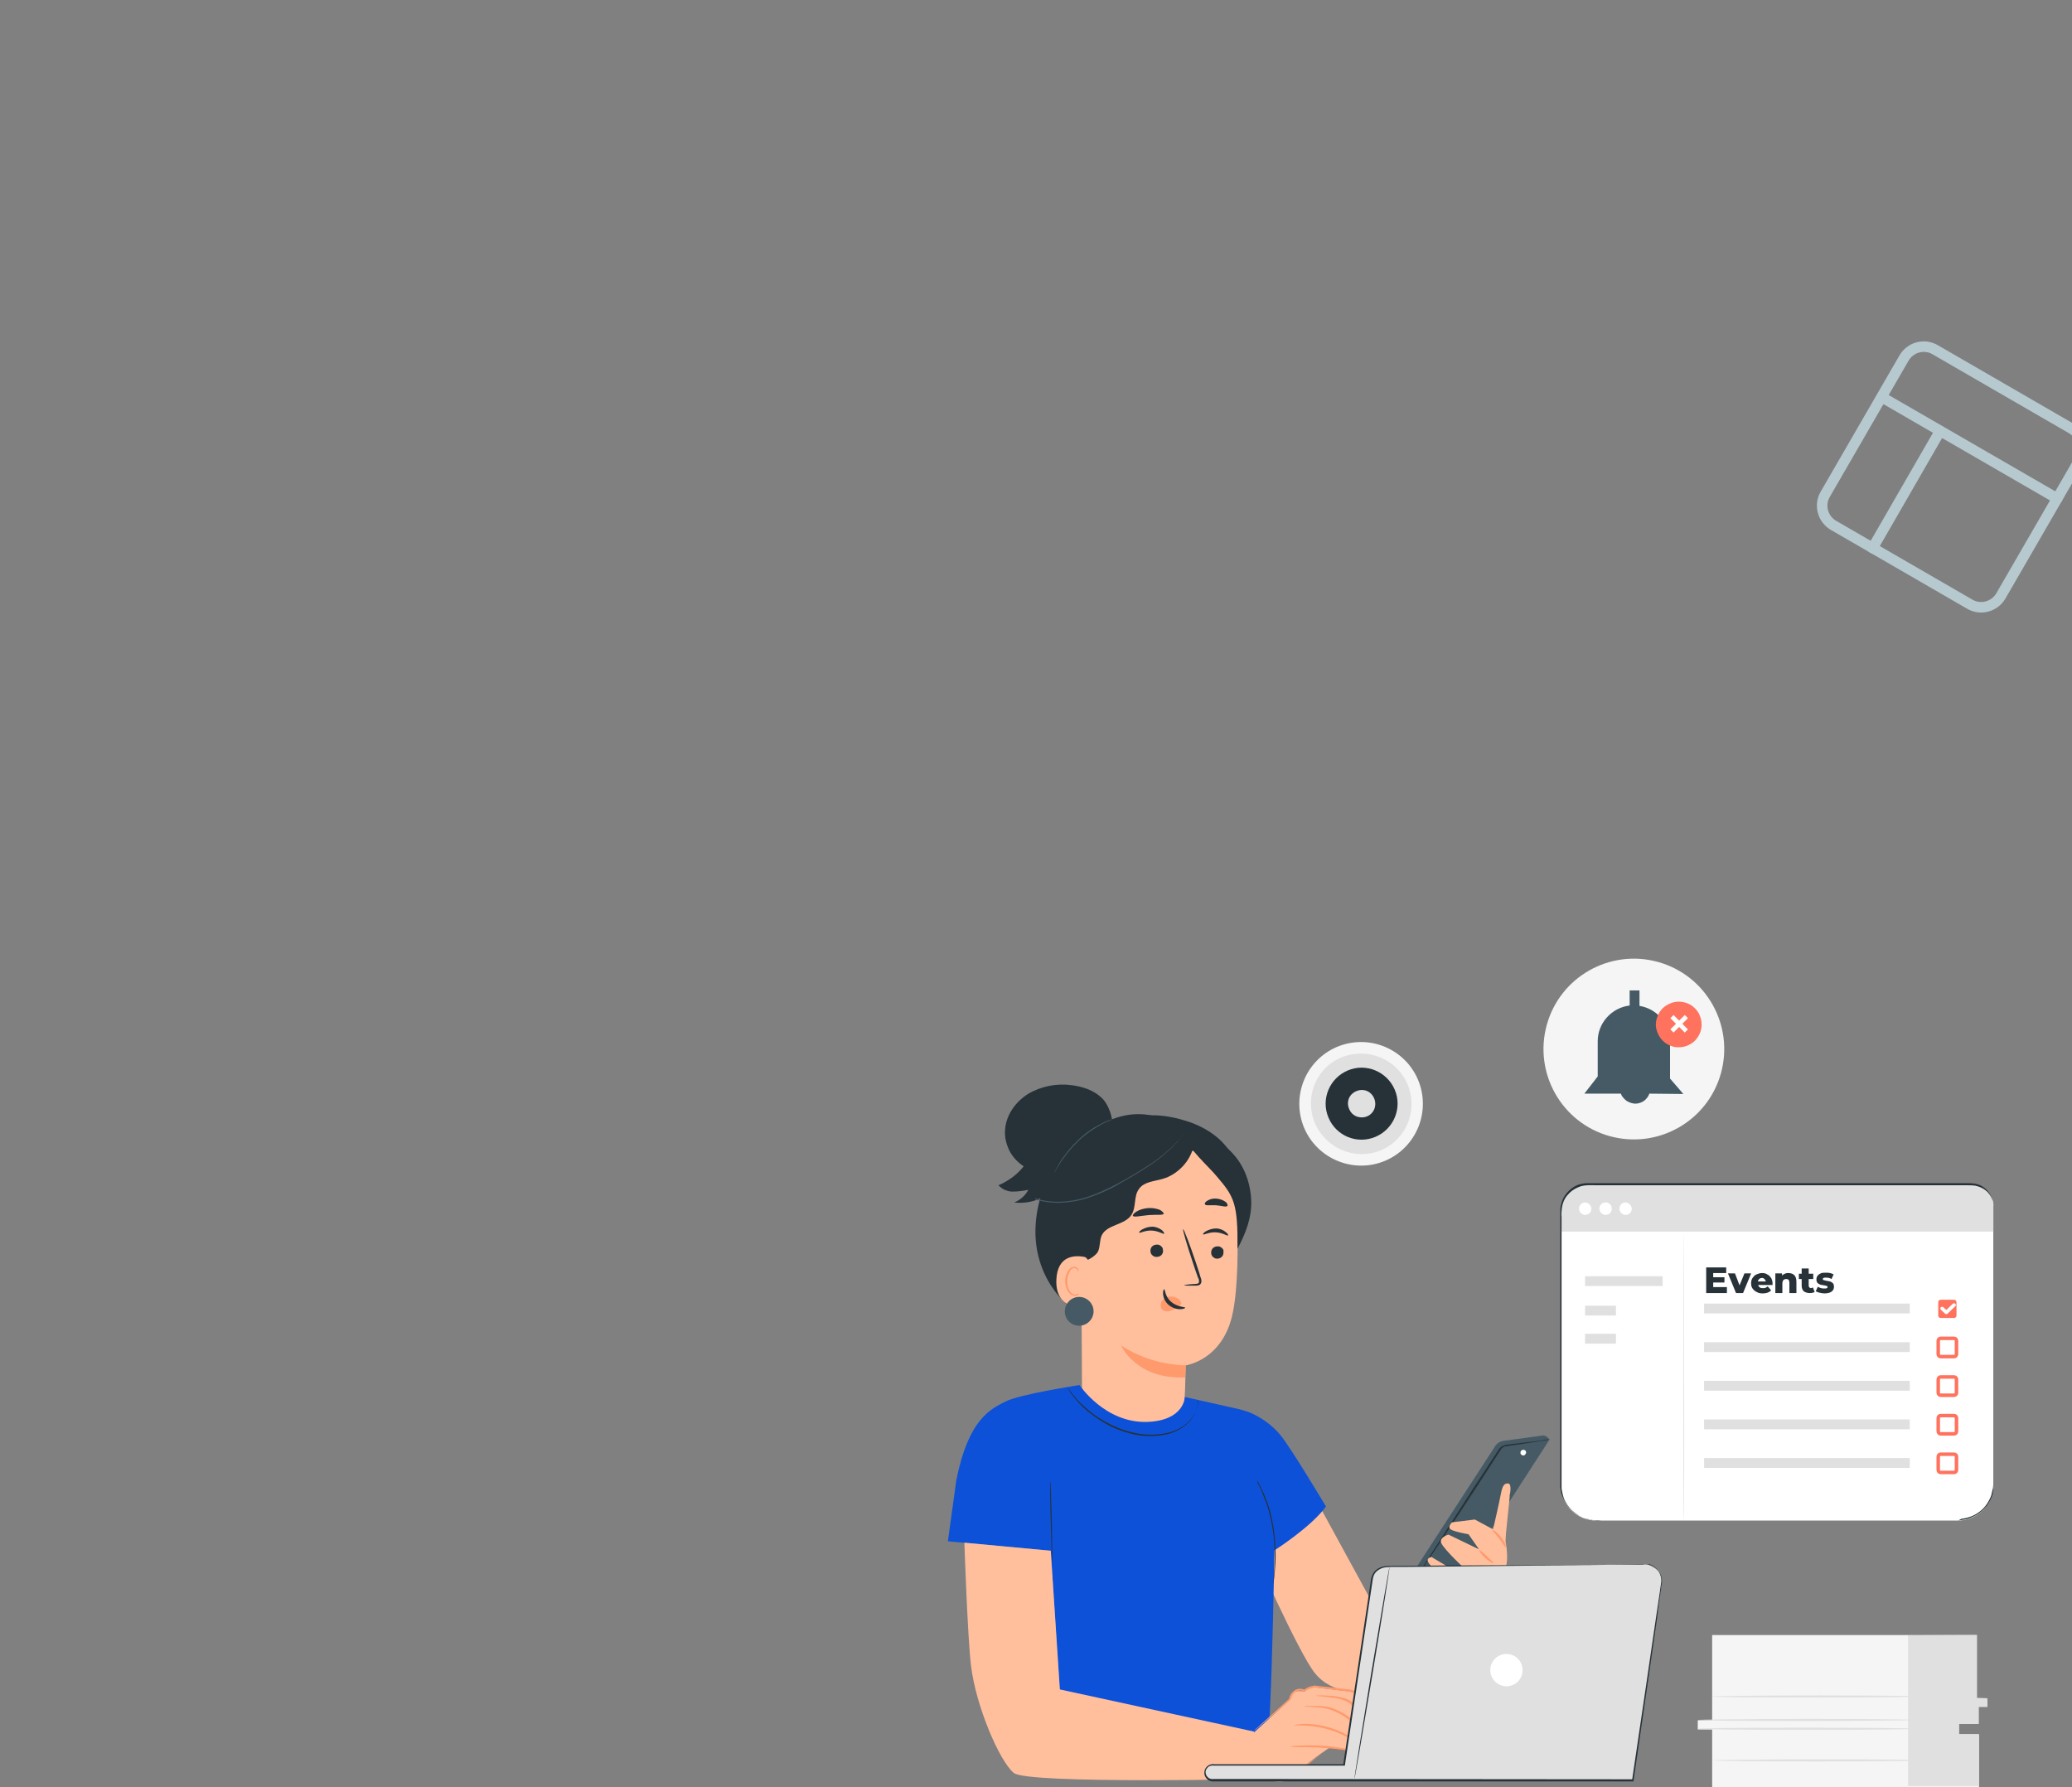 <?xml version="1.0" encoding="utf-8"?>
<!-- Generator: Adobe Illustrator 25.2.1, SVG Export Plug-In . SVG Version: 6.00 Build 0)  -->
<svg version="1.1" id="Layer_1" xmlns="http://www.w3.org/2000/svg" xmlns:xlink="http://www.w3.org/1999/xlink" x="0px" y="0px"
	 width="590.2px" height="509px" viewBox="0 0 590.2 509" style="enable-background:new 0 0 590.2 509;" xml:space="preserve">
<rect x="0" y="0" width="590.2" height="509" fill="#808080" stroke="none"/>
<style type="text/css">
	.st0{clip-path:url(#SVGID_2_);}
	.st1{fill:#F5F5F5;}
	.st2{fill:#E0E0E0;}
	.st3{fill:#FFFFFF;}
	.st4{fill:#263238;}
	.st5{fill:#FF725E;}
	.st6{fill:none;stroke:#FFFFFF;stroke-linecap:round;stroke-linejoin:round;}
	.st7{fill:none;stroke:#FF725E;stroke-miterlimit:10;}
	.st8{fill:#455A64;}
	.st9{fill:#FFBF9D;}
	.st10{fill:#FF9A6C;}
	.st11{fill:#0D51D9;}
	.st12{clip-path:url(#SVGID_4_);}
	.st13{fill:none;stroke:#B6C9CF;stroke-width:3;stroke-linecap:round;stroke-linejoin:round;}
</style>
<g>
	<g>
		<defs>
			<rect id="SVGID_1_" x="270" y="273" width="298" height="236"/>
		</defs>
		<clipPath id="SVGID_2_">
			<use xlink:href="#SVGID_1_"  style="overflow:visible;"/>
		</clipPath>
		<g class="st0">
			<path class="st1" d="M487.7,465.7v24.3h-4.1v2.6h4.1V509h76v-14.8H558v-3.2h5.6v-4.9h2.5v-2.2h-3v-18.2H487.7z"/>
			<path class="st2" d="M543.5,465.8v42.9h20.2v-14.8H558v-3l5.6,0.1v-4.8l2.5,0l0-2.5l-3-0.1v-17.9L543.5,465.8z"/>
			<path class="st2" d="M545,492.4c0,0.2-13.7,0.3-30.7,0.3c-17,0-30.7-0.1-30.7-0.3s13.7-0.3,30.7-0.3
				C531.2,492.1,545,492.2,545,492.4z"/>
			<path class="st2" d="M545,489.9c0,0.1-13.7,0.3-30.7,0.3c-17,0-30.7-0.1-30.7-0.3c0-0.1,13.7-0.3,30.7-0.3
				C531.2,489.6,545,489.7,545,489.9z"/>
			<path class="st2" d="M548.9,483.2c0,0.1-13.7,0.3-30.7,0.3s-30.7-0.1-30.7-0.3c0-0.1,13.7-0.3,30.7-0.3S548.9,483.1,548.9,483.2z
				"/>
			<path class="st2" d="M549.3,501.4c0,0.1-13.7,0.3-30.7,0.3c-17,0-30.7-0.1-30.7-0.3c0-0.1,13.7-0.3,30.7-0.3
				C535.5,501.1,549.3,501.2,549.3,501.4z"/>
			<path class="st3" d="M452.4,337.3h109c0.8,0,1.7,0.2,2.5,0.5c0.8,0.3,1.5,0.8,2.1,1.4c0.6,0.6,1.1,1.3,1.4,2.1
				c0.3,0.8,0.5,1.6,0.5,2.5v79.1c0,1.3-0.3,2.6-0.8,3.9c-0.5,1.2-1.3,2.3-2.2,3.3c-0.9,0.9-2.1,1.7-3.3,2.2
				c-1.2,0.5-2.5,0.8-3.9,0.8H454.7c-2.7,0-5.3-1.1-7.2-3c-1.9-1.9-3-4.5-3-7.2v-77.6c0-2.1,0.8-4.1,2.3-5.6
				C448.3,338.2,450.3,337.3,452.4,337.3z"/>
			<path class="st2" d="M452.4,337.3h109c0.8,0,1.7,0.2,2.5,0.5c0.8,0.3,1.5,0.8,2.1,1.4c0.6,0.6,1.1,1.3,1.4,2.1
				c0.3,0.8,0.5,1.6,0.5,2.5v7H444.5v-5.5c0-2.1,0.8-4.1,2.3-5.6C448.3,338.2,450.3,337.3,452.4,337.3z"/>
			<path class="st3" d="M453.3,344.3c0,0.3-0.1,0.7-0.3,1c-0.2,0.3-0.5,0.5-0.8,0.6c-0.3,0.1-0.7,0.2-1,0.1
				c-0.3-0.1-0.6-0.2-0.9-0.5c-0.2-0.2-0.4-0.6-0.5-0.9c-0.1-0.3,0-0.7,0.1-1c0.1-0.3,0.4-0.6,0.6-0.8c0.3-0.2,0.6-0.3,1-0.3
				c0.5,0,0.9,0.2,1.2,0.5C453.1,343.4,453.3,343.8,453.3,344.3z"/>
			<path class="st3" d="M459.1,344.3c0,0.3-0.1,0.7-0.3,1c-0.2,0.3-0.5,0.5-0.8,0.6c-0.3,0.1-0.7,0.2-1,0.1
				c-0.3-0.1-0.6-0.2-0.9-0.5c-0.2-0.2-0.4-0.6-0.5-0.9c-0.1-0.3,0-0.7,0.1-1c0.1-0.3,0.4-0.6,0.6-0.8c0.3-0.2,0.6-0.3,1-0.3
				c0.2,0,0.5,0,0.7,0.1c0.2,0.1,0.4,0.2,0.6,0.4c0.2,0.2,0.3,0.4,0.4,0.6C459,343.8,459.1,344,459.1,344.3z"/>
			<path class="st3" d="M464.8,344.3c0,0.3-0.1,0.7-0.3,1c-0.2,0.3-0.5,0.5-0.8,0.6c-0.3,0.1-0.7,0.2-1,0.1
				c-0.3-0.1-0.6-0.2-0.9-0.5c-0.2-0.2-0.4-0.6-0.5-0.9c-0.1-0.3,0-0.7,0.1-1c0.1-0.3,0.4-0.6,0.6-0.8c0.3-0.2,0.6-0.3,1-0.3
				c0.5,0,0.9,0.2,1.2,0.5C464.6,343.4,464.8,343.8,464.8,344.3z"/>
			<path class="st4" d="M491.9,366.7v1.6H486V361h5.7v1.6h-3.7v1.2h3.2v1.5h-3.2v1.3H491.9z M498.8,362.7l-2.3,5.6h-2l-2.3-5.6h2
				l1.3,3.4l1.4-3.4H498.8z M504.9,365.5c0,0,0,0.2,0,0.5h-4.1c0.1,0.3,0.2,0.5,0.5,0.7c0.2,0.2,0.5,0.2,0.9,0.2
				c0.3,0,0.5,0,0.7-0.1c0.2-0.1,0.4-0.2,0.6-0.4l1,1.1c-0.5,0.6-1.3,0.9-2.4,0.9c-0.7,0-1.2-0.1-1.7-0.4c-0.5-0.2-0.9-0.6-1.2-1
				c-0.3-0.4-0.4-0.9-0.4-1.5c0-0.6,0.1-1,0.4-1.5c0.3-0.4,0.6-0.8,1.1-1c0.5-0.2,1-0.4,1.6-0.4c0.6,0,1.1,0.1,1.5,0.4
				c0.5,0.2,0.8,0.6,1.1,1C504.7,364.4,504.9,364.9,504.9,365.5z M501.9,364c-0.3,0-0.6,0.1-0.8,0.3c-0.2,0.2-0.3,0.4-0.4,0.7h2.3
				c-0.1-0.3-0.2-0.5-0.4-0.7C502.4,364.1,502.2,364,501.9,364z M509.4,362.6c0.7,0,1.3,0.2,1.7,0.6c0.4,0.4,0.6,1,0.6,1.9v3.2h-2
				v-2.9c0-0.8-0.3-1.1-0.9-1.1c-0.3,0-0.6,0.1-0.8,0.3c-0.2,0.2-0.3,0.6-0.3,1v2.7h-2v-5.6h1.9v0.6c0.2-0.2,0.5-0.4,0.8-0.5
				C508.8,362.6,509.1,362.6,509.4,362.6z M516.9,368c-0.2,0.1-0.4,0.2-0.6,0.2c-0.2,0.1-0.5,0.1-0.8,0.1c-0.7,0-1.3-0.2-1.7-0.5
				c-0.4-0.4-0.6-0.9-0.6-1.6v-1.9h-0.8v-1.5h0.8v-1.5h2v1.5h1.3v1.5h-1.3v1.9c0,0.2,0.1,0.4,0.2,0.5c0.1,0.1,0.3,0.2,0.4,0.2
				c0.2,0,0.4-0.1,0.6-0.2L516.9,368z M519.7,368.4c-0.5,0-0.9-0.1-1.4-0.2c-0.5-0.1-0.8-0.3-1.1-0.4l0.6-1.3
				c0.3,0.2,0.6,0.3,0.9,0.4c0.4,0.1,0.7,0.1,1,0.1c0.3,0,0.5,0,0.7-0.1c0.1-0.1,0.2-0.2,0.2-0.3s-0.1-0.2-0.2-0.3
				c-0.2-0.1-0.4-0.1-0.8-0.2c-0.4-0.1-0.8-0.1-1.1-0.2c-0.3-0.1-0.6-0.3-0.8-0.5c-0.2-0.2-0.3-0.6-0.3-1c0-0.4,0.1-0.7,0.3-1
				c0.2-0.3,0.5-0.5,0.9-0.7c0.4-0.2,0.9-0.2,1.5-0.2c0.4,0,0.8,0,1.2,0.1c0.4,0.1,0.7,0.2,1,0.4l-0.6,1.3c-0.5-0.3-1-0.4-1.6-0.4
				c-0.3,0-0.5,0-0.7,0.1c-0.1,0.1-0.2,0.2-0.2,0.3c0,0.1,0.1,0.2,0.2,0.3c0.2,0,0.4,0.1,0.8,0.2c0.5,0.1,0.8,0.1,1.1,0.2
				c0.3,0.1,0.6,0.3,0.8,0.5c0.2,0.2,0.3,0.6,0.3,1c0,0.4-0.1,0.7-0.3,1c-0.2,0.3-0.5,0.5-1,0.7
				C520.8,368.3,520.3,368.4,519.7,368.4z"/>
			<path class="st2" d="M479.6,433c-0.1,0-0.1-18.3-0.1-40.8c0-22.5,0.1-40.8,0.1-40.8c0.1,0,0.1,18.3,0.1,40.8
				C479.8,414.7,479.7,433,479.6,433z"/>
			<path class="st2" d="M473.6,363.5h-22.1v2.8h22.1V363.5z"/>
			<path class="st2" d="M544,371.3h-58.6v2.8H544V371.3z"/>
			<path class="st2" d="M460.3,371.9h-8.8v2.8h8.8V371.9z"/>
			<path class="st2" d="M460.3,379.9h-8.8v2.8h8.8V379.9z"/>
			<path class="st5" d="M556.6,370.2h-3.8c-0.4,0-0.7,0.3-0.7,0.7v3.8c0,0.4,0.3,0.7,0.7,0.7h3.8c0.4,0,0.7-0.3,0.7-0.7v-3.8
				C557.3,370.5,557,370.2,556.6,370.2z"/>
			<path class="st6" d="M553.2,372.7l1.2,1.1l2.2-2.1"/>
			<path class="st2" d="M544,382.3h-58.6v2.8H544V382.3z"/>
			<path class="st7" d="M556.6,381.2h-3.8c-0.4,0-0.7,0.3-0.7,0.7v3.8c0,0.4,0.3,0.7,0.7,0.7h3.8c0.4,0,0.7-0.3,0.7-0.7v-3.8
				C557.3,381.5,557,381.2,556.6,381.2z"/>
			<path class="st2" d="M544,393.3h-58.6v2.8H544V393.3z"/>
			<path class="st7" d="M556.6,392.2h-3.8c-0.4,0-0.7,0.3-0.7,0.7v3.8c0,0.4,0.3,0.7,0.7,0.7h3.8c0.4,0,0.7-0.3,0.7-0.7v-3.8
				C557.3,392.5,557,392.2,556.6,392.2z"/>
			<path class="st2" d="M544,404.3h-58.6v2.8H544V404.3z"/>
			<path class="st7" d="M556.6,403.2h-3.8c-0.4,0-0.7,0.3-0.7,0.7v3.8c0,0.4,0.3,0.7,0.7,0.7h3.8c0.4,0,0.7-0.3,0.7-0.7v-3.8
				C557.3,403.5,557,403.2,556.6,403.2z"/>
			<path class="st2" d="M544,415.3h-58.6v2.8H544V415.3z"/>
			<path class="st7" d="M556.6,414.2h-3.8c-0.4,0-0.7,0.3-0.7,0.7v3.8c0,0.4,0.3,0.7,0.7,0.7h3.8c0.4,0,0.7-0.3,0.7-0.7v-3.8
				C557.3,414.5,557,414.2,556.6,414.2z"/>
			<path class="st4" d="M557.8,433h0.3c0.2,0,0.5,0,0.8-0.1c1.1-0.1,2.1-0.4,3.1-0.9c1.6-0.7,2.9-1.8,4-3.2c0.6-0.9,1.2-1.9,1.5-2.9
				c0.1-0.3,0.2-0.6,0.2-0.9c0.1-0.3,0.1-0.6,0.1-0.9c0.1-0.6,0.1-1.3,0.1-1.9c0-10.7,0-26.2,0-45.3c0-9.6,0-20.1,0-31.3
				c0-0.7,0-1.4,0-2.1c-0.1-1.4-0.7-2.8-1.6-3.8c-1-1.1-2.3-1.7-3.7-2c-0.7-0.1-1.4-0.1-2.2-0.1h-23H455c-1.8,0-3.7-0.2-5.3,0.5
				c-1.3,0.5-2.4,1.3-3.2,2.3c-0.9,1-1.4,2.3-1.6,3.6c-0.1,0.9-0.2,1.8-0.1,2.7v5.4c0,7.1,0,14.1,0,21c0,13.8,0,27.1,0,39.7
				c0,3.2,0,6.3,0,9.4c0,0.4,0,0.8,0,1.2c0,0.4,0,0.8,0.1,1.1l0.1,0.5l0.1,0.5c0.1,0.4,0.2,0.7,0.3,1.1c0.5,1.4,1.4,2.7,2.5,3.7
				c1.1,1,2.4,1.8,3.8,2.2c0.4,0.1,0.7,0.2,1.1,0.3c0.4,0.1,0.7,0.1,1.1,0.2c0.7,0.1,1.5,0.1,2.2,0h8.6h31.3l45.3,0l12.3,0h3.2
				C557.4,433,557.7,433,557.8,433l-1.1,0h-3.2h-12.3l-45.3,0h-31.3h-8.6c-0.7,0-1.5,0-2.2,0c-0.4,0-0.7-0.1-1.1-0.2
				c-0.3,0-0.7-0.2-1.1-0.3c-1.4-0.5-2.8-1.2-3.9-2.3c-1.1-1-2-2.3-2.6-3.8c-0.1-0.4-0.3-0.7-0.4-1.1l-0.1-0.5l-0.1-0.6
				c-0.1-0.4-0.1-0.8-0.1-1.2c0-0.4,0-0.8,0-1.2v-9.3c0-12.7,0-25.9,0-39.7v-26.4c0-0.9,0-1.8,0.1-2.7c0.2-0.9,0.5-1.8,0.9-2.6
				c0.9-1.6,2.3-2.9,4-3.6c0.9-0.3,1.8-0.5,2.7-0.5c0.9,0,1.8,0,2.7,0h82.3h23c0.7,0,1.5,0,2.2,0.1c1.5,0.2,2.8,0.9,3.8,2
				c1,1.1,1.6,2.5,1.7,4c0,0.7,0,1.4,0,2.1c0,11.3,0,21.7,0,31.3c0,19.1,0,34.6,0,45.3c0,0.7,0,1.3-0.1,2c-0.1,0.3-0.1,0.6-0.2,0.9
				c-0.1,0.3-0.2,0.6-0.2,0.9c-0.3,1.1-0.9,2.1-1.5,3c-1,1.4-2.4,2.5-4,3.2c-1,0.4-2,0.7-3.1,0.8C558.1,433,557.8,433,557.8,433z"/>
			<path class="st1" d="M394.6,330.6c8.9-3.8,13.1-14.1,9.3-23.1c-3.8-8.9-14.1-13.1-23.1-9.3c-8.9,3.8-13.1,14.1-9.3,23.1
				C375.3,330.2,385.7,334.4,394.6,330.6z"/>
			<path class="st2" d="M393.2,327.7c7.3-3,10.8-11.3,7.8-18.7c-3-7.3-11.3-10.8-18.7-7.9s-10.8,11.3-7.8,18.7
				C377.6,327.1,385.9,330.6,393.2,327.7z"/>
			<path class="st4" d="M391.8,323.8c5.2-2.2,7.7-8.2,5.5-13.4s-8.2-7.7-13.4-5.5c-5.2,2.2-7.7,8.2-5.5,13.4
				C380.6,323.6,386.6,326,391.8,323.8z"/>
			<path class="st2" d="M391.7,315c0.3-2.1-1.1-4.2-3.2-4.5c-2.1-0.3-4.2,1.1-4.5,3.2c-0.3,2.1,1.1,4.2,3.2,4.5
				C389.3,318.6,391.4,317.2,391.7,315z"/>
			<path class="st1" d="M490.2,305.7c3.8-13.7-4.2-27.9-17.9-31.7c-13.7-3.8-27.9,4.2-31.7,17.9c-3.8,13.7,4.2,27.9,17.9,31.7
				C472.2,327.4,486.4,319.4,490.2,305.7z"/>
			<path class="st8" d="M479.5,311.6l-3.8-4.4v-10.5c0-2.4-0.9-4.8-2.5-6.7c-1.6-1.9-3.8-3.1-6.2-3.5v-4.4h-2.8v4.3
				c-2.5,0.3-4.8,1.5-6.5,3.4c-1.7,1.9-2.6,4.3-2.6,6.8v10l-3.8,4.9h10.4c0.2,0.7,0.7,1.2,1.2,1.7c0.5,0.5,1.2,0.8,1.9,1
				c0.7,0.2,1.4,0.2,2.1,0c0.7-0.2,1.3-0.5,1.8-1c0.5-0.5,0.9-1,1.1-1.7L479.5,311.6z"/>
			<path class="st5" d="M484.7,291.8c0,1.3-0.4,2.6-1.1,3.6c-0.7,1.1-1.7,1.9-2.9,2.4c-1.2,0.5-2.5,0.6-3.8,0.4
				c-1.3-0.3-2.4-0.9-3.3-1.8c-0.9-0.9-1.5-2.1-1.8-3.3c-0.3-1.3-0.1-2.6,0.4-3.8c0.5-1.2,1.3-2.2,2.4-2.9c1.1-0.7,2.3-1.1,3.6-1.1
				c0.9,0,1.7,0.2,2.5,0.5c0.8,0.3,1.5,0.8,2.1,1.4c0.6,0.6,1.1,1.3,1.4,2.1C484.5,290.1,484.7,291,484.7,291.8z"/>
			<path class="st3" d="M480.8,290l-0.9-0.9l-4.1,4.1l0.9,0.9L480.8,290z"/>
			<path class="st3" d="M476.7,289.1l-0.9,0.9l4.1,4.1l0.9-0.9L476.7,289.1z"/>
			<path class="st4" d="M327.4,317.6c-6.6-1.1-12.4,1.4-17.9,5.1c-5.5,3.7-9.7,9.3-12.2,15.6c-2.5,6.6-3.2,14-1.2,20.7
				c2,6.8,6.6,12.8,12.9,16c8.6,4.4,19.5,2.8,27.2-3c7.7-5.8,12.1-15.4,12.4-25c0.3-6.6-1.3-13.4-5-18.9
				C339.8,322.7,333.9,318.6,327.4,317.6"/>
			<path class="st4" d="M308.7,340c1-2.5,0.6-5.3,1-8c0.8-5.9,5.6-10.6,11.1-12.9c5.1-2.2,11.3-1.7,17.5,0.3c4.2,1.4,8.2,3.7,11,7.2
				c1.8,2.3,3.1,5,3.7,7.9s0.5,5.9-0.3,8.7l-30.1-4.4c-2.8,2.3-5.7,4.7-9.1,6c-1,0.4-2.1,0.6-3.1,0.5c-0.5-0.1-1-0.3-1.5-0.6
				c-0.4-0.3-0.7-0.8-0.9-1.3C307.6,342.3,308.2,341.1,308.7,340z"/>
			<path class="st9" d="M338.8,327.8l-26.3,5.6c-1.2,0.1-2.4,0.6-3.2,1.5c-0.8,0.9-1.3,2.1-1.4,3.3l0.3,56.9c0,3.9,1.3,7.7,3.7,10.7
				l2.5,3.2c5.7,7.4,17.3,6.6,21.7-1.6c0.3-0.5,0.5-1,0.6-1.5c0.1-0.4,0.2-0.9,0.2-1.3l0.5-5.5c0.3-5.1,0.3-10.2,0.3-10.2
				c0,0,10.8-1.4,13.5-15.2c1.4-6.9,1.5-18.3,1.2-27.6C352.3,337.7,347.2,327.2,338.8,327.8z"/>
			<path class="st4" d="M348.5,356.8c0,0.5-0.2,0.9-0.5,1.2c-0.3,0.3-0.8,0.5-1.2,0.5c-0.2,0-0.5,0-0.7-0.1
				c-0.2-0.1-0.4-0.2-0.6-0.4c-0.2-0.2-0.3-0.3-0.4-0.6c-0.1-0.2-0.1-0.4-0.1-0.7c0-0.5,0.2-0.9,0.5-1.2c0.3-0.3,0.8-0.5,1.3-0.5
				c0.2,0,0.5,0,0.7,0.1c0.2,0.1,0.4,0.2,0.6,0.4c0.2,0.2,0.3,0.3,0.4,0.6C348.5,356.3,348.5,356.5,348.5,356.8z"/>
			<path class="st4" d="M349.8,351.9c-0.2,0.2-1.5-0.8-3.5-0.9c-1.9-0.1-3.4,0.8-3.6,0.6c-0.1-0.1,0.1-0.5,0.8-0.9
				c0.9-0.5,1.9-0.8,2.9-0.8c1,0,2,0.4,2.7,1C349.8,351.4,349.9,351.8,349.8,351.9z"/>
			<path class="st4" d="M331.3,356.3c0,0.5-0.2,0.9-0.5,1.2c-0.3,0.3-0.8,0.5-1.3,0.5c-0.2,0-0.5,0-0.7-0.1
				c-0.2-0.1-0.4-0.2-0.6-0.4s-0.3-0.3-0.4-0.6c-0.1-0.2-0.1-0.4-0.1-0.7c0-0.5,0.2-0.9,0.5-1.2c0.3-0.3,0.8-0.5,1.3-0.5
				c0.2,0,0.5,0,0.7,0.1c0.2,0.1,0.4,0.2,0.6,0.4c0.2,0.2,0.3,0.3,0.4,0.6C331.2,355.9,331.3,356.1,331.3,356.3z"/>
			<path class="st4" d="M331.6,351.4c-0.2,0.2-1.6-0.8-3.5-0.9c-1.9-0.1-3.4,0.8-3.6,0.6c-0.1-0.1,0.1-0.5,0.8-0.9
				c0.9-0.5,1.9-0.8,2.9-0.8c1,0,2,0.4,2.8,1C331.5,350.9,331.7,351.3,331.6,351.4z"/>
			<path class="st4" d="M337.3,366.1c0-0.1,1.2-0.3,3.1-0.4c0.5,0,1-0.1,1.1-0.4c0.1-0.5,0-1-0.3-1.5c-0.4-1.2-0.9-2.5-1.3-3.8
				c-1.8-5.4-3.1-9.8-2.9-9.9c0.2-0.1,1.9,4.3,3.7,9.7c0.4,1.3,0.9,2.6,1.2,3.8c0.2,0.5,0.5,1.2,0.2,1.9c-0.1,0.2-0.2,0.3-0.3,0.4
				c-0.1,0.1-0.3,0.2-0.5,0.2c-0.3,0.1-0.6,0.1-0.8,0.1C338.5,366.2,337.3,366.2,337.3,366.1z"/>
			<path class="st10" d="M337.8,388.9c-6.6-0.2-13-2.1-18.5-5.7c0,0,4.3,9.8,18.3,9.1L337.8,388.9z"/>
			<path class="st10" d="M336.3,370.7c-0.3-0.5-0.8-0.9-1.3-1.1c-0.5-0.2-1.1-0.4-1.7-0.3c-0.4,0-0.8,0.1-1.2,0.3
				c-0.4,0.2-0.7,0.4-1,0.8c-0.3,0.3-0.4,0.7-0.5,1.1c0,0.4,0,0.8,0.2,1.2c0.5,0.8,1.6,1,2.5,0.7c0.9-0.3,1.8-0.8,2.5-1.4
				c0.2-0.1,0.4-0.3,0.6-0.5c0.1-0.1,0.1-0.2,0.1-0.4C336.5,371,336.4,370.9,336.3,370.7"/>
			<path class="st4" d="M331.6,367.2c0.3,0,0.2,2.1,2,3.6c1.7,1.5,4,1.4,4,1.7c0,0.1-0.5,0.4-1.5,0.4c-1.2,0-2.4-0.5-3.3-1.3
				c-0.9-0.8-1.4-1.9-1.5-3C331.2,367.7,331.5,367.2,331.6,367.2z"/>
			<path class="st4" d="M331.5,345.7c-0.2,0.5-2.1,0.2-4.4,0.4c-2.3,0.2-4.1,0.7-4.4,0.2c-0.1-0.2,0.2-0.7,1-1.2
				c1-0.6,2.1-0.9,3.3-1c1.2-0.1,2.3,0.1,3.4,0.5C331.1,345,331.5,345.5,331.5,345.7z"/>
			<path class="st4" d="M349.6,343.5c-0.4,0.4-1.7-0.1-3.2-0.2c-1.6-0.1-3,0.2-3.2-0.3c-0.1-0.2,0.1-0.7,0.7-1
				c0.8-0.5,1.7-0.7,2.7-0.6c0.9,0.1,1.8,0.4,2.6,1C349.6,342.8,349.8,343.3,349.6,343.5z"/>
			<path class="st4" d="M303.8,336c2.7-8,14.6-18.9,23-18.2l13.3,8.3c-0.5,2.3-1.6,4.4-3.2,6.1c-1.6,1.7-3.6,3-5.8,3.6
				c-2.4,0.7-5.3,0.8-6.7,2.9c-1.5,2-0.7,5.1-2.1,7.3c-1.9,3-7,2.7-8.5,5.9c-0.6,1.4-0.4,3.1-1,4.5c-0.9,1.9-5.7,4.1-7.6,3.5
				c-1.9-0.7-1.9-4-2.5-5.7c-1-3-0.5-4.5-0.2-6.2C303.5,344,302.5,339.8,303.8,336z"/>
			<path class="st9" d="M311,361.7c0-1-1.1-3.5-2.1-3.7c-2.7-0.5-7.7-0.5-8,6.5c-0.4,9.5,9.2,8,9.2,7.7
				C310.2,371.8,310.9,365.2,311,361.7z"/>
			<path class="st10" d="M307.4,368.4c0,0-0.2,0.1-0.5,0.2c-0.4,0.2-0.8,0.1-1.2,0c-1-0.4-1.8-2-1.7-3.8c0-0.8,0.2-1.6,0.6-2.4
				c0.1-0.3,0.3-0.6,0.5-0.8c0.2-0.2,0.5-0.4,0.8-0.4c0.2,0,0.4,0,0.6,0.1c0.2,0.1,0.3,0.2,0.4,0.4c0.1,0.3,0,0.5,0.1,0.5
				s0.2-0.1,0.2-0.5c0-0.2-0.2-0.5-0.4-0.6c-0.3-0.2-0.6-0.3-0.9-0.3c-0.4,0.1-0.8,0.2-1.1,0.5s-0.6,0.6-0.7,0.9
				c-0.4,0.8-0.7,1.7-0.7,2.6c0,1.9,0.9,3.8,2.2,4.2c0.3,0.1,0.5,0.1,0.8,0.1c0.3,0,0.5-0.1,0.7-0.3
				C307.4,368.6,307.4,368.4,307.4,368.4z"/>
			<path class="st4" d="M337.4,323.3c0.9,3.9,6.8,8.8,9.3,11.9c4.9,5.7,5.9,7.7,5.8,20.5c2.3-4.4,4.1-8.8,3.9-13.8
				c-0.2-5-2-10-5.5-13.6C347.6,324.6,342.4,322.6,337.4,323.3"/>
			<path class="st4" d="M313.6,312.5c-2.2-2-5.2-3-8.3-3.4c-4.3-0.6-8.8,0.3-12.5,2.5c-3.6,2.3-6.2,6-6.5,10.1
				c-0.2,2.1,0.3,4.1,1.2,6c0.9,1.8,2.4,3.4,4.1,4.5c-1.9,2.4-4.4,4.2-7.2,5.4c0.5,0.5,1.1,1,1.8,1.3c0.7,0.3,1.4,0.5,2.2,0.5
				c1.5,0,3-0.2,4.5-0.5c-0.8,1.6-2.3,2.9-4,3.6c2.5,0.3,5-0.1,7.3-1.1c2.2-1,4.4-2.2,6.3-3.7c6.7-5,10.3-9.1,14.4-16.1
				C317.2,318.6,315.8,314.4,313.6,312.5z"/>
			<path class="st8" d="M307.4,377.6c2.3,0,4.1-1.9,4.1-4.1c0-2.3-1.9-4.1-4.1-4.1c-2.3,0-4.1,1.9-4.1,4.1
				C303.3,375.8,305.1,377.6,307.4,377.6z"/>
			<path class="st4" d="M300.3,333.9c4.4-8.3,10.7-13.2,16.6-15.2L300.3,333.9z"/>
			<path class="st8" d="M316.9,318.8c-0.3,0.1-0.5,0.3-0.8,0.4c-0.5,0.2-1.3,0.5-2.2,1c-2.4,1.3-4.6,2.8-6.6,4.7
				c-2,1.9-3.7,4-5.2,6.2c-0.5,0.9-1,1.6-1.3,2.1c-0.1,0.3-0.3,0.5-0.5,0.8c0.1-0.3,0.3-0.6,0.4-0.8c0.3-0.5,0.7-1.3,1.2-2.2
				c1.5-2.3,3.2-4.4,5.2-6.3c2-1.9,4.2-3.5,6.7-4.7c0.7-0.4,1.5-0.7,2.3-1C316.3,318.9,316.6,318.8,316.9,318.8z"/>
			<path class="st8" d="M294.8,341.3c0,0,0,0,0.1,0l0.4,0.1c0.3,0.1,0.8,0.2,1.4,0.4c1.7,0.4,3.4,0.5,5.2,0.5
				c2.6-0.1,5.1-0.5,7.6-1.3c3-1,5.9-2.3,8.7-3.8c3-1.6,5.7-3.2,8.2-4.8c2.2-1.4,4.3-2.9,6.2-4.6c1.3-1.1,2.5-2.4,3.7-3.7
				c0.4-0.5,0.7-0.9,0.9-1.1l0.2-0.3c0,0,0.1-0.1,0.1-0.1c0,0,0,0.1-0.1,0.1l-0.2,0.3c-0.2,0.3-0.5,0.7-0.9,1.1
				c-1.1,1.4-2.3,2.6-3.6,3.8c-1.9,1.7-4,3.3-6.2,4.7c-2.5,1.6-5.2,3.2-8.2,4.9c-2.8,1.6-5.7,2.8-8.7,3.8c-2.5,0.8-5.1,1.2-7.7,1.3
				c-1.8,0-3.5-0.1-5.2-0.5c-0.5-0.1-0.9-0.2-1.4-0.4l-0.4-0.1C294.8,341.3,294.8,341.3,294.8,341.3z"/>
			<path class="st9" d="M375.6,428.5l15.9,29.1l23.3-13l11.3,3.7c0,0-28.6,31-33.2,32.6c-4.6,1.6-13.4,1.9-18.4-4.4
				c-4.6-5.7-17.9-35.8-17.9-35.8L375.6,428.5z"/>
			<path class="st8" d="M441,409.6c-0.2-0.3-0.5-0.4-0.8-0.6c-0.3-0.1-0.6-0.2-0.9-0.1l-11.1,1.5c-0.5,0.1-0.9,0.2-1.3,0.5
				c-0.4,0.3-0.8,0.6-1,1l-23,35.4l1.8,1l12.2-0.4l24.5-37.9L441,409.6z"/>
			<path class="st3" d="M433.2,414.2c0.1,0.1,0.2,0.2,0.4,0.3c0.2,0.1,0.3,0.1,0.5,0c0.2,0,0.3-0.1,0.4-0.3c0.1-0.1,0.2-0.3,0.2-0.4
				c0-0.2,0-0.3-0.1-0.5c-0.1-0.1-0.2-0.3-0.4-0.3c-0.2-0.1-0.3-0.1-0.5,0c-0.2,0-0.3,0.1-0.4,0.2c-0.1,0.1-0.2,0.3-0.2,0.5
				S433.1,414,433.2,414.2z"/>
			<path class="st4" d="M441.4,410c-0.7,0.2-1.4,0.3-2.2,0.4l-5.9,0.9l-4.1,0.6c-0.3,0-0.7,0.1-1,0.3c-0.3,0.2-0.6,0.4-0.7,0.7
				l-1.3,2l-5.9,9.1c-4.2,6.4-8,12.2-10.8,16.4l-3.3,4.9c-0.4,0.6-0.8,1.2-1.3,1.8c0.3-0.7,0.7-1.3,1.1-1.9c0.8-1.3,1.9-3,3.2-5
				c2.7-4.2,6.5-10.1,10.6-16.5c2.1-3.2,4.1-6.2,5.9-9l1.3-2c0.2-0.3,0.6-0.6,0.9-0.8c0.4-0.2,0.8-0.3,1.2-0.4l4.1-0.5l5.9-0.7
				C440,410,440.7,410,441.4,410z"/>
			<path class="st9" d="M429.1,422.6c0,0-1-0.2-1.5,2.5c-0.5,2.7-2.3,10.5-2.3,10.5l-5.2-2.8l-6.5,0.8c0,0-1.4,1.3-0.4,2
				c1,0.7,5.1,1.4,5.1,1.4l3,4.3l-8.7-4.2c0,0-2.9,0.8-2,2.5c0.8,1.8,6.7,7.3,6.7,7.3l-4.3-0.3l-5.2-3.1c0,0-1.6,0.1-1,1.4
				c0.6,1.3,5.9,6.2,5.9,6.2l6.5,3.2c0,0,3.6-0.3,3.9-1.3c0.2-0.8,0.4-1.7,0.4-2.5c0,0,1.9-0.5,2.2-1.4c0.2-0.8,0.2-1.6,0.1-2.4
				c0,0,3,0.5,3.3-1.1c0.4-1.7,0.1-4.9-0.2-6.2c-0.3-1.3,1.3-13.1,1.1-13.4C430.1,425.7,430.9,421.9,429.1,422.6z"/>
			<path class="st10" d="M423.5,453.1c0,0.1-0.6,0.4-1.7,0.5c-2.9,0.4-5.8-0.3-8.2-2c-0.9-0.6-1.3-1.2-1.3-1.2
				c0.1-0.2,2.2,1.6,5.3,2.3C420.8,453.6,423.4,453,423.5,453.1z"/>
			<path class="st10" d="M421.9,450.8c-0.1,0.2-1.3-0.5-2.5-1.5c-1.2-1-2-2-1.9-2.2c0.1-0.1,1.1,0.6,2.3,1.6
				C421.1,449.8,422,450.7,421.9,450.8z"/>
			<path class="st10" d="M425.4,445.2c-0.1,0.2-1.2-0.4-2.4-1.5c-1.2-1.1-1.8-2.2-1.7-2.3c0.1-0.1,1,0.8,2.2,1.8
				C424.5,444.2,425.5,445.1,425.4,445.2z"/>
			<path class="st10" d="M428.9,440.7c-0.2,0.1-0.8-1.1-1.9-2.5c-1-1.3-2-2.3-1.9-2.4c0.1-0.2,1.4,0.6,2.4,2
				C428.7,439.2,429.1,440.6,428.9,440.7z"/>
			<path class="st11" d="M377.7,429.1c0,0-10.2-17.1-13.1-20.5c-2.3-2.7-5.2-4.8-8.4-6.2c-1.3-0.5-2.6-0.9-4-1.2l-14.7-3.3
				c0,0-0.1,6.7-10.7,7.1c-12.1,0.4-19.3-10.5-19.3-10.5s-17,2.6-21.1,4.7c-4.1,2.1-10.5,4.8-14,22.4L270,439l29.3,2.7l2.8,43.6
				l14.6,10.1c0,0,40.4,10.5,42.9,11.2s3.4-65,3.4-65S373.4,435,377.7,429.1z"/>
			<path class="st4" d="M299.2,421.9c0.1,0,0.2,5.1,0.4,11.5c0.1,6.3,0.2,11.5,0.1,11.5c-0.1,0-0.2-5.1-0.4-11.5
				C299.1,427.1,299.1,421.9,299.2,421.9z"/>
			<path class="st4" d="M358.1,421.7c0.1,0.1,0.1,0.2,0.2,0.3l0.4,0.8c0.2,0.3,0.4,0.7,0.6,1.2c0.2,0.5,0.5,1,0.8,1.7
				c0.6,1.5,1.2,3,1.6,4.5c0.5,1.9,0.9,3.8,1.2,5.8c0.4,3.5,0.6,7.1,0.3,10.6c-0.1,1.4-0.2,2.5-0.3,3.2c0,0.3-0.1,0.6-0.1,0.9
				c0,0.1,0,0.2-0.1,0.3c0-0.1,0-0.2,0-0.3l0.1-0.9c0.1-0.8,0.1-1.9,0.2-3.2c0.2-3.5,0.1-7.1-0.4-10.6c-0.3-1.9-0.7-3.8-1.2-5.7
				c-0.4-1.5-1-3-1.6-4.5c-0.2-0.6-0.5-1.2-0.7-1.7c-0.2-0.5-0.4-0.9-0.6-1.2c-0.2-0.3-0.3-0.6-0.4-0.8
				C358.2,421.9,358.1,421.8,358.1,421.7z"/>
			<path class="st4" d="M341.2,398.8c0,0.6,0,1.2-0.2,1.9c-0.4,1.7-1.2,3.2-2.4,4.4c-1.8,1.8-4.1,3-6.6,3.5c-3,0.6-6.2,0.6-9.2-0.1
				c-3-0.7-5.9-1.8-8.5-3.4c-2.2-1.3-4.2-2.8-6-4.5c-1.2-1.2-2.3-2.5-3.3-3.8c-0.3-0.5-0.6-0.9-0.7-1.2c-0.1-0.1-0.2-0.3-0.2-0.4
				c0.1,0.1,0.2,0.2,0.3,0.4c0.2,0.3,0.4,0.6,0.8,1.1c1,1.3,2.1,2.6,3.4,3.7c1.8,1.7,3.8,3.2,6,4.4c2.6,1.5,5.5,2.7,8.5,3.3
				c3,0.7,6.1,0.7,9.1,0.1c2.5-0.5,4.7-1.6,6.5-3.4c1.2-1.2,2-2.7,2.4-4.3c0.1-0.4,0.2-0.9,0.2-1.3
				C341.2,398.9,341.2,398.8,341.2,398.8z"/>
			<path class="st9" d="M357.2,493.2l-55.3-12l-2.6-39.5l-24.6-2.3c0,0,0.9,27,1.9,35.1c1.4,11.6,8.2,27.3,12.2,30.5
				s70.8,1.7,70.8,1.7L357.2,493.2z"/>
			<path class="st9" d="M388.5,500.4c-0.2,0.4-0.5,0.7-0.8,0.9c-0.4,0.2-0.8,0.3-1.2,0.3c-0.2,0-0.4-0.1-0.5-0.1
				c-1.2-0.4-1.1-2.9-1.1-2.9l-5.9-1c0,0-7.6,4.9-10.3,8.2c-2.7,3.3-9.6,0.6-9.6,0.6l-2.4-12.5l10.8-9.8c0,0-0.7,0.6,0.1-1.2
				c0.7-1.8,4.1-1.1,4.1-1.1c0.5-0.9,2.7-1.2,2.7-1.2l9.5,1.1c1,0.1,1.9,0.4,2.7,0.9c0.8,0.5,1.5,1.2,2,2l4,6.3c0,0,2.1,4.6,1.8,5.6
				c-0.1,0.4-0.5,0.8-0.9,1s-0.9,0.3-1.3,0.2c0,0-0.5,3-1.3,3.1C390.1,501.1,388.5,500.4,388.5,500.4L388.5,500.4z"/>
			<path class="st10" d="M368.4,491.4c0,0.1,1.3,0,3.3,0.1c2.6,0.1,5.2,0.6,7.7,1.4c1.4,0.5,2.7,1,4,1.7c1.1,0.6,2.3,1.2,2.7,2
				c0.1,0.2,0.1,0.4,0.1,0.6c0,0.2-0.1,0.4-0.2,0.5c-0.2,0.3-0.4,0.5-0.7,0.6c-0.3,0.1-0.5,0.1-0.8,0.1c0,0,0.3,0.3,0.9,0.1
				c0.4-0.1,0.7-0.3,0.9-0.6c0.2-0.2,0.3-0.5,0.3-0.7c0-0.3,0-0.5-0.1-0.8c-0.2-0.5-0.7-1-1.2-1.3c-0.5-0.3-1.1-0.7-1.7-1
				c-3.7-2-7.8-3.1-12-3.1C369.6,491.1,368.4,491.4,368.4,491.4z"/>
			<path class="st10" d="M367.7,497.5c0,0.2,3.9,0,8.6,0.3c4.7,0.3,8.5,0.9,8.6,0.7c0-0.1-0.9-0.3-2.5-0.6c-2-0.3-4-0.6-6.1-0.7
				c-2-0.1-4.1-0.1-6.1,0C368.7,497.2,367.7,497.4,367.7,497.5z"/>
			<path class="st10" d="M388.5,500.2c0.1-0.3,0.1-0.7,0.1-1c0.1-0.9,0.1-1.8,0-2.8c0-0.6-0.1-1.3-0.3-1.9c-0.2-0.7-0.5-1.4-0.9-2.1
				c-0.9-1.4-2.1-2.7-3.5-3.6c-1.4-1-2.9-1.7-4.5-2.3c-1.3-0.4-2.7-0.6-4.1-0.6c-1.2,0-2.1,0-2.8,0c-0.3,0-0.7,0-1,0.1
				c0,0.1,1.4,0.1,3.7,0.3c1.3,0.1,2.7,0.3,3.9,0.7c1.5,0.6,3,1.3,4.4,2.3c1.3,0.9,2.5,2.1,3.4,3.4c0.9,1.2,1.1,2.6,1.2,3.7
				C388.4,498.7,388.3,500.2,388.5,500.2z"/>
			<path class="st10" d="M374.8,483c0,0.1,1.4,0.1,3.7,0.4c2.2,0.3,5.7,0.5,7.6,3.5c2.2,2.7,4,5.3,4.8,7.4c0.8,2.1,0.8,3.5,0.9,3.5
				c0.1-0.3,0.1-0.7,0-1c-0.1-0.9-0.2-1.8-0.5-2.7c-0.7-2.2-2.5-4.9-4.7-7.6c-0.5-0.7-1.1-1.3-1.8-1.9c-0.7-0.5-1.4-0.8-2.2-1
				c-1.3-0.3-2.7-0.6-4-0.6C376.2,482.8,374.8,482.9,374.8,483z"/>
			<path class="st10" d="M370.7,503.8c0.2-0.1,0.4-0.3,0.5-0.4l1.6-1.3c2-1.5,4.1-3,6.2-4.3l-0.1,0l5.8,1l-0.2-0.2
				c0,0.5,0,1,0.1,1.4c0.1,0.5,0.3,1,0.7,1.4c0.2,0.2,0.5,0.3,0.8,0.4c0.3,0.1,0.5,0.1,0.8,0c0.6-0.1,1.1-0.4,1.5-0.8
				c0.1-0.1,0.2-0.2,0.3-0.4l0.1-0.1l0,0c0.1,0-0.7,0.2-0.3,0.1l0.2,0.1c0.2,0.1,0.5,0.2,0.8,0.3c0.3,0.1,0.5,0.1,0.8,0.2
				c0.1,0,0.3,0,0.4,0c0.2,0,0.4,0,0.5-0.1c0.3-0.2,0.5-0.5,0.6-0.8c0.1-0.3,0.2-0.5,0.3-0.8c0.2-0.5,0.3-1.1,0.4-1.7l-0.3,0.2
				c0.4,0.1,0.8,0.1,1.2-0.1c0.4-0.1,0.7-0.4,1-0.7c0.3-0.3,0.4-0.8,0.4-1.2c0-0.4-0.1-0.8-0.2-1.1c-0.4-1.4-1-2.8-1.6-4.2l-2.2-3.4
				l-1.4-2.2c-0.4-0.7-0.9-1.4-1.5-2.1c-0.6-0.6-1.3-1.1-2.1-1.4c-0.8-0.3-1.6-0.5-2.4-0.5l-8.9-1h-0.1c-0.5,0.1-1.1,0.2-1.6,0.4
				c-0.5,0.2-1,0.5-1.4,0.9l0.3-0.1c-0.5-0.2-1-0.3-1.5-0.3c-0.5,0-1,0.2-1.5,0.5c-0.8,0.6-1.3,1.4-1.5,2.4l0.1-0.1l-7.4,6.7l-2,1.8
				c-0.2,0.2-0.5,0.4-0.7,0.7c0.3-0.2,0.5-0.4,0.8-0.6l2.1-1.8l7.5-6.5l0.1,0v-0.1c0.2-0.8,0.6-1.6,1.3-2.1c0.4-0.2,0.8-0.3,1.3-0.4
				c0.4,0,0.9,0.1,1.3,0.3l0.2,0.1l0.1-0.2c0.3-0.3,0.7-0.6,1.1-0.7c0.5-0.2,1-0.3,1.5-0.4h-0.1l8.9,1.1c0.8,0,1.5,0.2,2.3,0.5
				c0.7,0.3,1.4,0.7,1.9,1.3c0.5,0.6,1,1.3,1.4,2l1.4,2.2l2.2,3.4v0c0.6,1.3,1.2,2.7,1.6,4.1c0.1,0.3,0.2,0.7,0.2,1
				c0,0.3-0.1,0.6-0.3,0.8c-0.2,0.2-0.4,0.4-0.7,0.5c-0.3,0.1-0.6,0.1-0.9,0l-0.3,0l0,0.3c-0.1,0.5-0.2,1.1-0.4,1.6
				c-0.1,0.5-0.3,0.9-0.6,1.3c-0.1,0-0.2,0-0.2,0c-0.1,0-0.2,0-0.4,0c-0.2,0-0.5-0.1-0.7-0.2c-0.2-0.1-0.5-0.2-0.7-0.2l-0.2-0.1
				l-0.3,0.1v0l0,0.1c-0.1,0.1-0.1,0.2-0.2,0.3c-0.3,0.3-0.7,0.6-1.1,0.6c-0.2,0-0.4,0-0.6,0c-0.2,0-0.4-0.1-0.5-0.2
				c-0.5-0.6-0.6-1.6-0.6-2.4v-0.2h-0.2l-5.9-0.9h-0.1l-0.1,0c-2.1,1.3-4.2,2.8-6.1,4.5c-0.7,0.6-1.2,1-1.5,1.4
				C371,503.5,370.9,503.6,370.7,503.8z"/>
			<path class="st2" d="M468.6,445.6l-72.8,0.6c-2.4,0-4.6,1.1-5,3.5l-8,53.1h-37.5c-0.6,0-1.1,0.3-1.5,0.7s-0.6,0.9-0.6,1.5
				c0,0.6,0.2,1.1,0.6,1.5c0.4,0.4,0.9,0.7,1.5,0.7h119.8l8.2-56c0.1-0.7,0.1-1.4-0.1-2c-0.2-0.7-0.5-1.3-1-1.8
				c-0.4-0.5-1-0.9-1.6-1.2C470,445.8,469.3,445.6,468.6,445.6z"/>
			<path class="st4" d="M468.6,445.6c0.4,0,0.8,0,1.1,0.1c1,0.2,1.8,0.8,2.5,1.5c0.7,0.7,1.1,1.7,1.2,2.7c0.1,0.9-0.2,1.9-0.3,3
				c-0.3,2.2-0.7,4.6-1,7.4c-1.6,11.1-3.9,27.2-6.8,46.9v0.2h-0.2L349,507.4h-3.1c-0.6,0.1-1.1-0.1-1.6-0.3
				c-0.5-0.3-0.9-0.8-1.1-1.3c-0.2-0.6-0.2-1.2,0-1.7c0.2-0.6,0.6-1,1.1-1.3c0.5-0.3,1.1-0.4,1.6-0.3h13.7h23.3l-0.3,0.2
				c2.9-19,5.5-36.7,7.9-52.6c0.1-1.1,0.6-2.1,1.3-2.8c0.8-0.7,1.8-1.1,2.8-1.2c1-0.1,2-0.1,2.9-0.1h2.9l11-0.1l19.5-0.1l27.7-0.1
				h7.4h1.9C468.4,445.6,468.6,445.6,468.6,445.6c0,0-0.2,0-0.6,0l-1.9,0l-7.4,0.1l-27.7,0.3l-19.5,0.2l-11,0.1l-2.9,0
				c-1,0-1.9,0-2.9,0.1c-0.9,0.1-1.8,0.5-2.5,1.1c-0.7,0.6-1.1,1.5-1.2,2.5c-2.4,15.9-5,33.6-7.9,52.7l0,0.2h-37.3
				c-0.5-0.1-0.9,0-1.4,0.2c-0.3,0.2-0.5,0.4-0.7,0.7c-0.2,0.3-0.3,0.6-0.3,1c0,0.3,0.1,0.7,0.3,1c0.2,0.3,0.4,0.5,0.7,0.7
				c0.4,0.2,0.9,0.3,1.4,0.2h3.1l116.2,0.1l-0.2,0.2c2.9-19.7,5.3-35.7,6.9-46.9c0.4-2.8,0.8-5.2,1.1-7.4c0.1-1.1,0.4-2.1,0.3-3
				c-0.1-0.8-0.4-1.6-0.8-2.3c-0.7-0.9-1.6-1.6-2.7-1.9C469.3,445.7,469,445.7,468.6,445.6z"/>
			<path class="st3" d="M429.1,480.3c2.5,0,4.6-2,4.6-4.6c0-2.5-2-4.6-4.6-4.6c-2.5,0-4.6,2-4.6,4.6
				C424.5,478.2,426.6,480.3,429.1,480.3z"/>
			<path class="st4" d="M385.8,506.7c0.1,0,2.4-13.5,5.2-30.2c2.8-16.7,4.9-30.2,4.8-30.2s-2.4,13.5-5.2,30.2
				C387.9,493.1,385.7,506.6,385.8,506.7z"/>
		</g>
	</g>
</g>
<g>
	<g>
		<defs>
			<rect id="SVGID_3_" x="517.7" y="97.4" transform="matrix(0.5 -0.866 0.866 0.5 160.399 549.616)" width="77" height="77"/>
		</defs>
		<clipPath id="SVGID_4_">
			<use xlink:href="#SVGID_3_"  style="overflow:visible;"/>
		</clipPath>
		<g class="st12">
			<path class="st13" d="M590.1,122.1l-38.9-22.5c-3.1-1.8-7-0.7-8.8,2.3l-22.5,38.9c-1.8,3.1-0.7,7,2.3,8.8l38.9,22.5
				c3.1,1.8,7,0.7,8.8-2.3l22.5-38.9C594.2,127.8,593.1,123.9,590.1,122.1z"/>
			<path class="st13" d="M536,113.1l50,28.9"/>
			<path class="st13" d="M533.4,156.1l19.2-33.3"/>
		</g>
	</g>
</g>
</svg>
